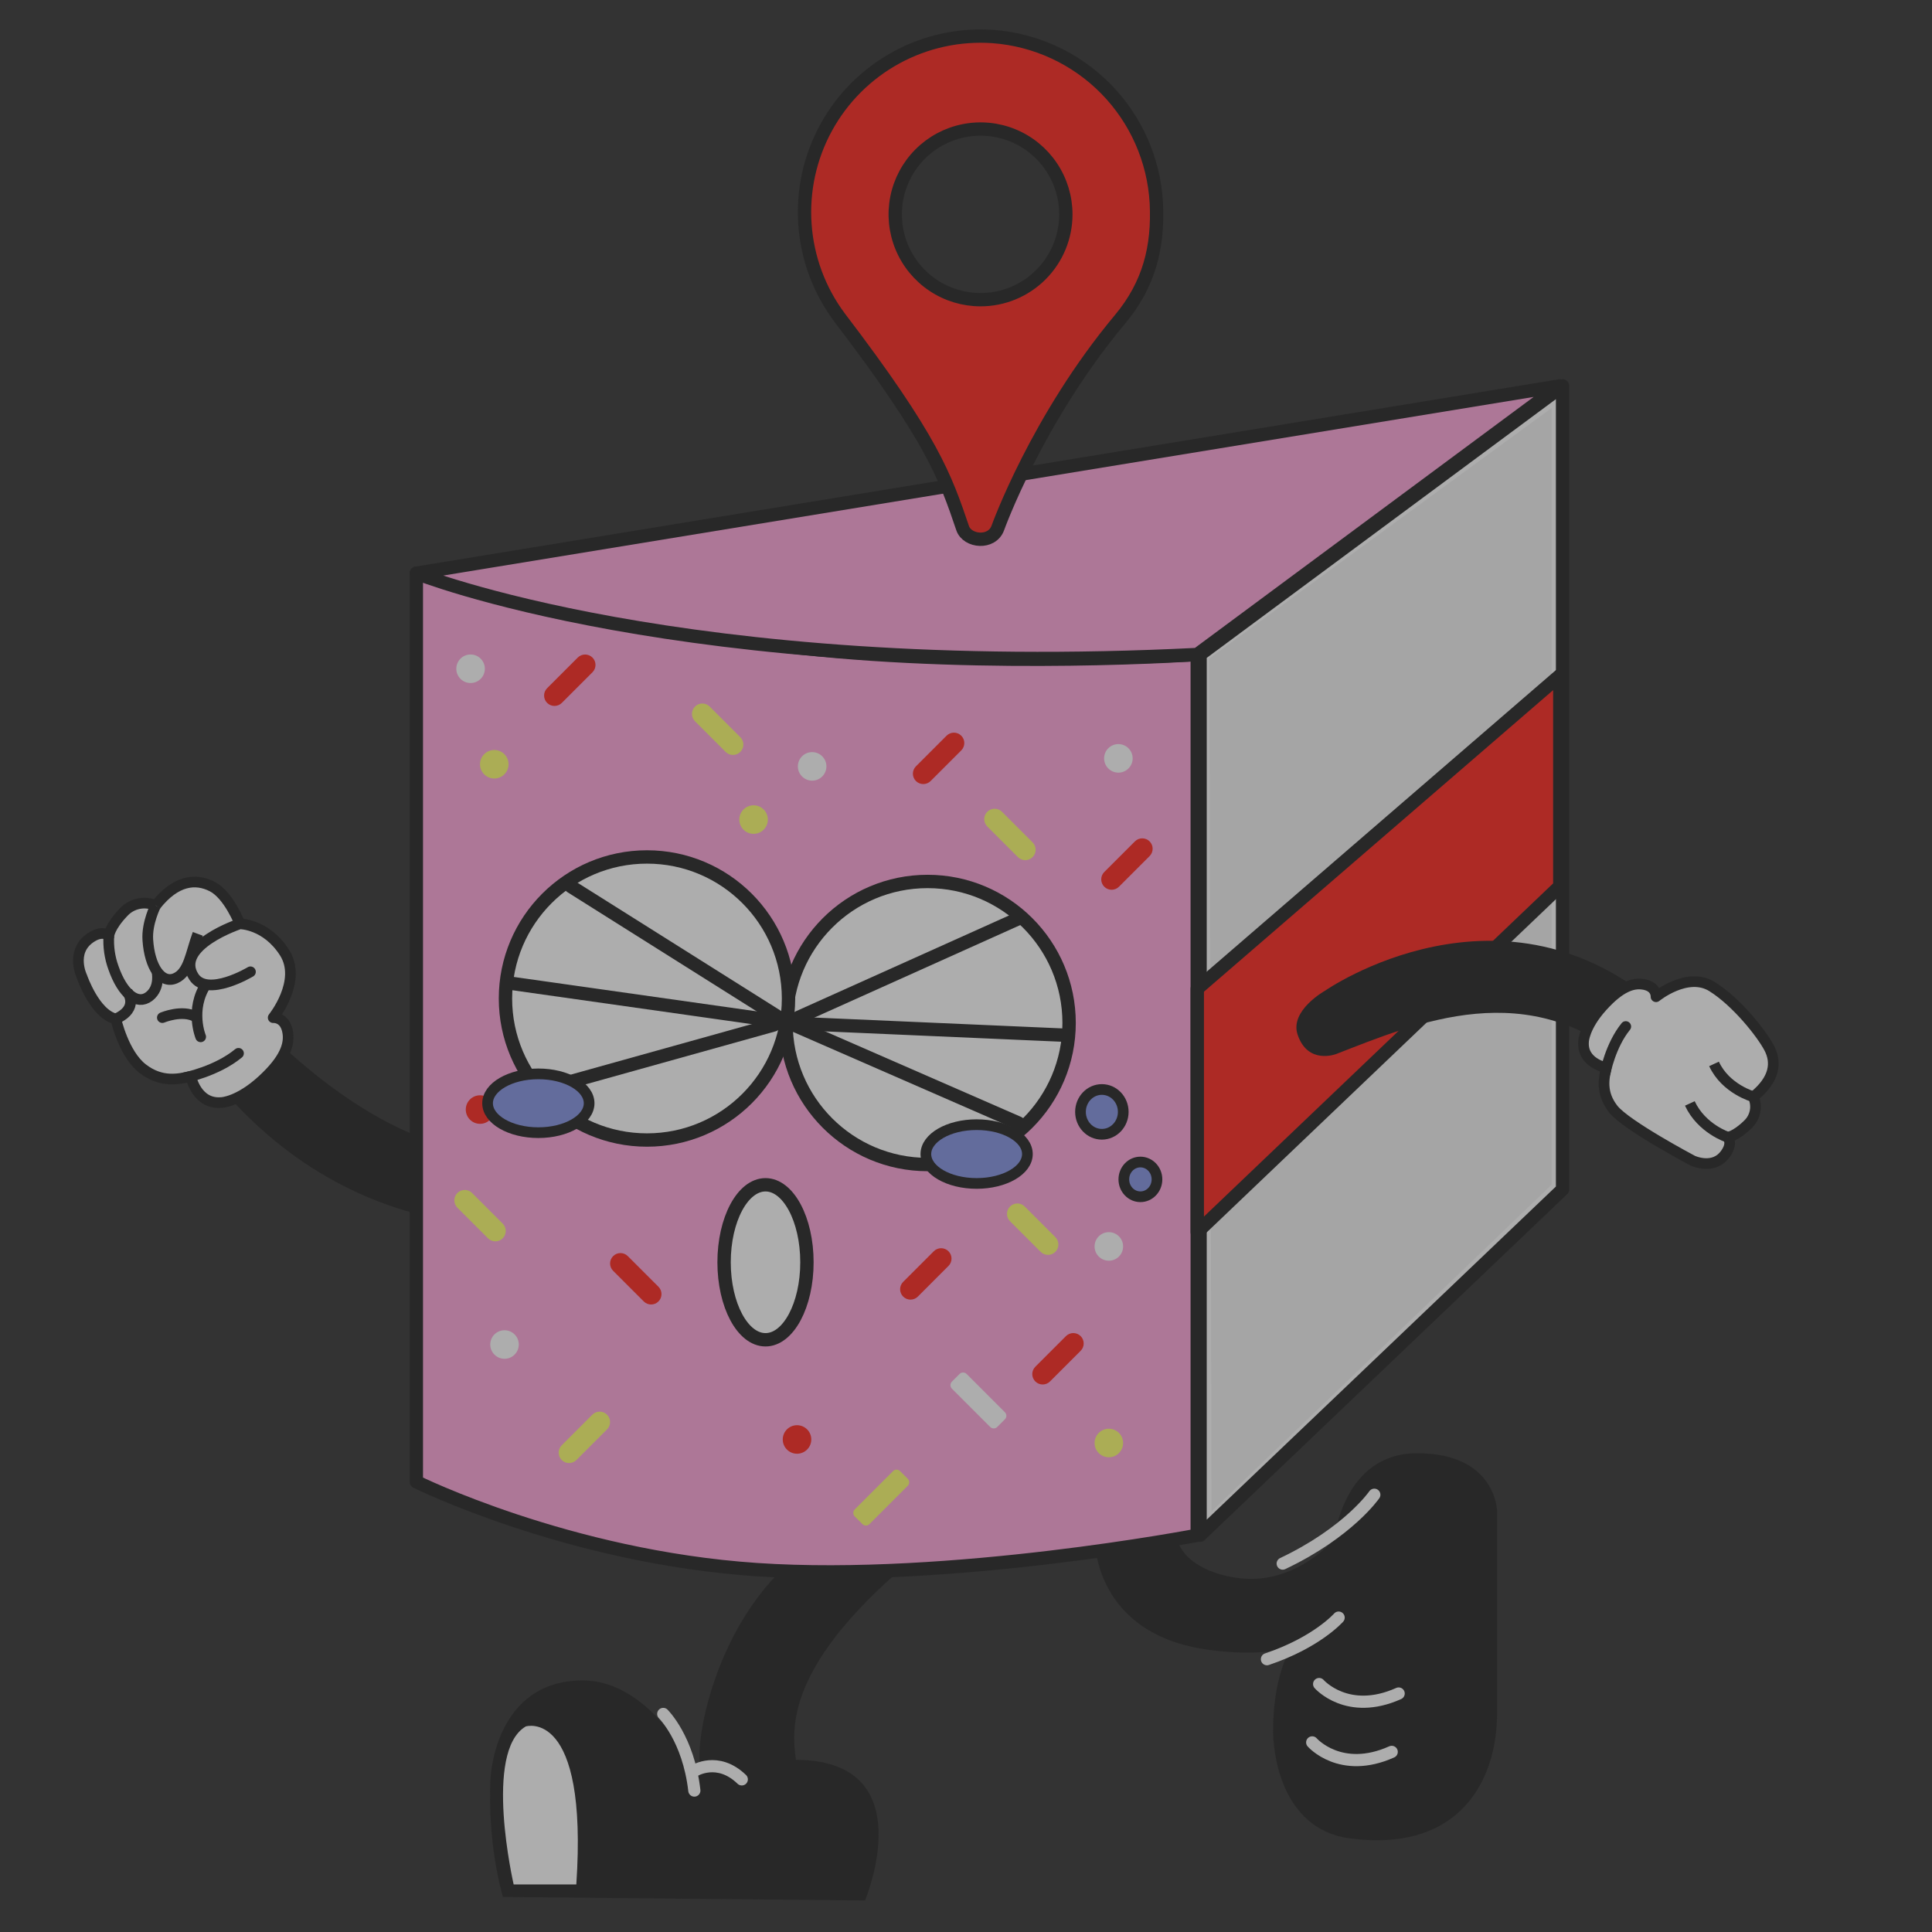 <svg width="120" height="120" viewBox="0 0 120 120" fill="none" xmlns="http://www.w3.org/2000/svg">
<rect x="0" y="0" width="120" height="120" fill="#333333" stroke="none"/>
<g style="mix-blend-mode:luminosity" opacity="0.6">
<path d="M16.614 64.103C23.681 70.958 30.027 72.93 35.869 71.089C35.869 71.089 38.036 70.706 38.368 73.101C38.66 75.197 36.377 75.704 36.377 75.704C36.377 75.704 23.954 79.023 14.125 68.027C14.125 68.027 15.414 66.05 16.614 64.103Z" fill="#222222"/>
<path d="M13.762 68.481C12.192 68.621 11.851 66.855 11.851 66.855C11.121 67.021 10.037 67.286 8.854 66.372C7.67 65.457 7.194 63.289 7.194 63.289C5.889 63.001 5.092 60.673 5.092 60.673C5.092 60.673 4.34 59.141 5.6 58.261C6.379 57.719 6.762 58.125 6.762 58.125C6.762 58.125 6.797 57.568 7.692 56.641C7.94 56.379 8.263 56.2 8.618 56.128C8.972 56.056 9.339 56.096 9.67 56.241C10.924 54.653 12.16 54.538 13.184 55.065C14.208 55.591 14.902 57.38 14.902 57.38C14.902 57.38 16.524 57.38 17.666 59.154C18.808 60.929 16.969 63.208 16.969 63.208C16.969 63.208 17.754 63.138 17.885 64.204C17.966 64.879 17.719 65.779 16.305 67.082C14.823 68.448 13.762 68.481 13.762 68.481Z" fill="white" stroke="#222222" stroke-width="0.664" stroke-linejoin="round"/>
<path d="M12.464 64.398C12.464 64.398 11.763 62.695 12.811 61.113L12.464 64.398Z" fill="white"/>
<path d="M12.464 64.398C12.464 64.398 11.763 62.695 12.811 61.113" stroke="#222222" stroke-width="0.664" stroke-miterlimit="10" stroke-linecap="round"/>
<path d="M15.556 60.361C15.556 60.361 12.884 61.968 12.04 60.672C10.782 58.736 14.9 57.38 14.9 57.38" fill="white"/>
<path d="M15.556 60.361C15.556 60.361 12.884 61.968 12.04 60.672C10.782 58.736 14.9 57.38 14.9 57.38" stroke="#222222" stroke-width="0.664" stroke-miterlimit="10" stroke-linecap="round"/>
<path d="M9.669 56.241C9.669 56.241 9.112 57.33 9.181 58.376C9.293 60.086 10.037 61.131 10.889 60.766C11.74 60.401 11.836 59.221 12.286 58.004" fill="white"/>
<path d="M9.669 56.241C9.669 56.241 9.112 57.33 9.181 58.376C9.293 60.086 10.037 61.131 10.889 60.766C11.74 60.401 11.836 59.221 12.286 58.004" stroke="#222222" stroke-width="0.664" stroke-miterlimit="10"/>
<path d="M6.76 58.126C6.718 58.802 6.816 59.48 7.048 60.117C7.615 61.736 8.526 62.458 9.262 61.894C9.997 61.329 9.742 60.305 9.742 60.305" stroke="#222222" stroke-width="0.664" stroke-miterlimit="10"/>
<path d="M7.19 63.289C8.669 62.625 7.924 61.629 7.924 61.629L7.19 63.289Z" fill="white"/>
<path d="M7.19 63.289C8.669 62.625 7.924 61.629 7.924 61.629" stroke="#222222" stroke-width="0.664" stroke-miterlimit="10"/>
<path d="M10.084 63.205C10.084 63.205 11.325 62.682 12.157 63.157L10.084 63.205Z" fill="white"/>
<path d="M10.084 63.205C10.084 63.205 11.325 62.682 12.157 63.157" stroke="#222222" stroke-width="0.664" stroke-miterlimit="10" stroke-linecap="round"/>
<path d="M11.494 66.934C11.494 66.934 13.46 66.543 14.814 65.424" stroke="#222222" stroke-width="0.664" stroke-miterlimit="10" stroke-linecap="round"/>
<path d="M49.439 109.304C49.199 107.463 48.643 103.38 57.096 96.52L50.361 96C44.528 100.017 43.112 108.113 43.499 109.762L43.121 109.986C43.121 109.986 40.52 104.374 36.193 104.374C30.711 104.374 30.467 110.423 30.467 110.423C30.467 110.423 30.193 114.096 31.235 117.826L53.73 118.043C53.73 118.043 57.399 109.332 49.439 109.304Z" fill="#222222"/>
<path d="M31.904 117.045C31.904 117.045 29.999 108.777 32.66 107.231C32.66 107.231 36.537 106.034 35.796 117.045H31.904Z" fill="white"/>
<path d="M43.127 111.215C42.76 107.991 41.195 106.456 41.195 106.456" stroke="white" stroke-width="0.756" stroke-miterlimit="10" stroke-linecap="round"/>
<path d="M43.127 109.987C43.127 109.987 44.573 109.07 46.074 110.52" stroke="white" stroke-width="0.756" stroke-miterlimit="10" stroke-linecap="round"/>
<path d="M68 95.633C68 95.633 67.909 101.533 75.117 102.482C82.325 103.431 82.376 100.053 82.376 100.053C82.376 100.053 79.072 101.283 79.072 107.544C79.072 108.57 79.435 113.618 83.865 114.192C90.652 115.073 92.988 110.601 92.988 106.41V93.832C92.988 93.832 92.916 90.261 88.02 90.261C83.402 90.261 82.869 95.61 82.869 95.61C82.869 95.61 80.495 98.446 76.992 98.024C74.913 97.771 73.062 96.767 72.996 94.962L68 95.633Z" fill="#222222"/>
<path d="M85.361 92.841C85.361 92.841 83.76 95.177 79.671 97.117" stroke="white" stroke-width="0.756" stroke-miterlimit="10" stroke-linecap="round"/>
<path d="M83.145 100.472C83.145 100.472 81.796 102.013 78.692 103.056" stroke="white" stroke-width="0.756" stroke-miterlimit="10" stroke-linecap="round"/>
<path d="M81.934 104.599C81.934 104.599 83.692 106.612 86.873 105.187" stroke="white" stroke-width="0.756" stroke-linecap="round" stroke-linejoin="round"/>
<path d="M81.503 108.223C81.503 108.223 83.261 110.238 86.442 108.812" stroke="white" stroke-width="0.756" stroke-linecap="round" stroke-linejoin="round"/>
<path d="M25.859 35.602C25.859 35.602 37.959 38.962 49.75 40.25C61.54 41.538 74.363 40.653 74.363 40.653V95.359C74.363 95.359 59.049 98.305 47.003 97.493C35.279 96.705 25.859 92.036 25.859 92.036V35.602Z" fill="white"/>
<path d="M25.859 35.602C25.859 35.602 37.959 38.962 49.75 40.25C61.54 41.538 74.363 40.653 74.363 40.653V95.359C74.363 95.359 59.049 98.305 47.003 97.493C35.279 96.705 25.859 92.036 25.859 92.036V35.602Z" fill="#FF5CBE" fill-opacity="0.55"/>
<path d="M25.859 35.602C25.859 35.602 37.959 38.962 49.75 40.25C61.54 41.538 74.363 40.653 74.363 40.653V95.359C74.363 95.359 59.049 98.305 47.003 97.493C35.279 96.705 25.859 92.036 25.859 92.036V35.602Z" stroke="#222222" stroke-width="0.83" stroke-linejoin="round"/>
<path d="M74.363 40.653L96.881 23.968L25.859 35.602C25.859 35.602 42.38 42.25 74.363 40.653Z" fill="white"/>
<path d="M74.363 40.653L96.881 23.968L25.859 35.602C25.859 35.602 42.38 42.25 74.363 40.653Z" fill="#FF5CBE" fill-opacity="0.55"/>
<path d="M74.363 40.653L96.881 23.968L25.859 35.602C25.859 35.602 42.38 42.25 74.363 40.653Z" stroke="#222222" stroke-width="0.83" stroke-linejoin="round"/>
<path d="M97.055 23.968L74.537 40.653V95.357L97.055 73.874V23.968Z" fill="white" stroke="#222222" stroke-width="0.83" stroke-linejoin="round"/>
<path d="M96.377 25.34L75.115 40.9L75.249 93.878L96.377 73.581V25.34Z" fill="#F2F2F2"/>
<path d="M96.881 41.961L74.365 61.407V76.532L96.881 55.048V41.961Z" fill="#FF251D" stroke="#222222" stroke-width="0.83" stroke-linejoin="round"/>
<path d="M63.647 74.938C63.395 74.686 62.986 74.686 62.734 74.939C62.482 75.191 62.482 75.599 62.734 75.852L64.637 77.754C64.889 78.006 65.298 78.006 65.55 77.754C65.802 77.502 65.802 77.093 65.55 76.841L63.647 74.938Z" fill="#FBFF6C"/>
<path d="M58.912 78.63C59.164 78.378 59.164 77.969 58.912 77.717C58.66 77.465 58.251 77.465 57.999 77.717L56.096 79.62C55.844 79.872 55.844 80.28 56.096 80.533C56.349 80.785 56.757 80.785 57.01 80.533L58.912 78.63Z" fill="#FF251D"/>
<path d="M59.706 46.608C59.958 46.356 59.958 45.947 59.706 45.695C59.454 45.443 59.045 45.443 58.793 45.695L56.89 47.598C56.638 47.85 56.638 48.259 56.89 48.511C57.142 48.763 57.551 48.763 57.803 48.511L59.706 46.608Z" fill="#FF251D"/>
<path d="M29.322 74.099C29.069 73.846 28.661 73.846 28.408 74.099C28.156 74.351 28.156 74.76 28.408 75.012L30.311 76.914C30.563 77.166 30.972 77.167 31.224 76.914C31.476 76.662 31.476 76.253 31.224 76.001L29.322 74.099Z" fill="#FBFF6C"/>
<path d="M33.983 42.745C33.731 42.997 33.731 43.406 33.983 43.658C34.235 43.91 34.644 43.91 34.896 43.658L36.799 41.755C37.051 41.503 37.051 41.094 36.799 40.842C36.546 40.59 36.138 40.59 35.885 40.842L33.983 42.745Z" fill="#FF251D"/>
<path d="M30.701 48.355C31.19 48.355 31.587 47.958 31.587 47.469C31.587 46.979 31.19 46.583 30.701 46.583C30.211 46.583 29.814 46.979 29.814 47.469C29.814 47.958 30.211 48.355 30.701 48.355Z" fill="#FBFF6C"/>
<path d="M46.807 51.791C47.296 51.791 47.693 51.395 47.693 50.905C47.693 50.415 47.296 50.019 46.807 50.019C46.317 50.019 45.92 50.415 45.92 50.905C45.92 51.395 46.317 51.791 46.807 51.791Z" fill="#FBFF6C"/>
<path d="M29.816 69.803C30.306 69.803 30.702 69.406 30.702 68.916C30.702 68.427 30.306 68.03 29.816 68.03C29.326 68.03 28.93 68.427 28.93 68.916C28.93 69.406 29.326 69.803 29.816 69.803Z" fill="#FF251D"/>
<path d="M44.081 43.886C43.829 43.633 43.42 43.633 43.168 43.886C42.915 44.138 42.915 44.547 43.168 44.799L45.07 46.702C45.322 46.954 45.731 46.954 45.983 46.702C46.236 46.449 46.236 46.041 45.983 45.788L44.081 43.886Z" fill="#FBFF6C"/>
<path d="M50.444 48.488C50.933 48.488 51.33 48.091 51.33 47.602C51.33 47.112 50.933 46.715 50.444 46.715C49.954 46.715 49.557 47.112 49.557 47.602C49.557 48.091 49.954 48.488 50.444 48.488Z" fill="white"/>
<path d="M29.228 42.424C29.718 42.424 30.115 42.027 30.115 41.538C30.115 41.048 29.718 40.651 29.228 40.651C28.739 40.651 28.342 41.048 28.342 41.538C28.342 42.027 28.739 42.424 29.228 42.424Z" fill="white"/>
<path d="M39.985 80.835C40.237 81.088 40.646 81.088 40.898 80.835C41.15 80.583 41.15 80.174 40.898 79.922L38.995 78.02C38.743 77.767 38.334 77.767 38.082 78.02C37.83 78.272 37.83 78.681 38.082 78.933L39.985 80.835Z" fill="#FF251D"/>
<path d="M68.872 78.305C69.362 78.305 69.758 77.908 69.758 77.419C69.758 76.929 69.362 76.532 68.872 76.532C68.382 76.532 67.986 76.929 67.986 77.419C67.986 77.908 68.382 78.305 68.872 78.305Z" fill="white"/>
<path d="M62.234 50.421C61.982 50.169 61.573 50.169 61.321 50.421C61.069 50.673 61.069 51.082 61.321 51.334L63.224 53.237C63.476 53.489 63.885 53.489 64.137 53.237C64.389 52.984 64.389 52.576 64.137 52.324L62.234 50.421Z" fill="#FBFF6C"/>
<path d="M69.465 47.99C69.954 47.99 70.351 47.593 70.351 47.104C70.351 46.614 69.954 46.217 69.465 46.217C68.975 46.217 68.578 46.614 68.578 47.104C68.578 47.593 68.975 47.99 69.465 47.99Z" fill="white"/>
<path d="M71.404 53.173C71.656 52.921 71.656 52.512 71.404 52.26C71.151 52.008 70.743 52.008 70.491 52.26L68.588 54.162C68.336 54.415 68.336 54.823 68.588 55.076C68.84 55.328 69.249 55.328 69.501 55.076L71.404 53.173Z" fill="#FF251D"/>
<path d="M64.305 84.891C64.053 85.143 64.053 85.552 64.305 85.804C64.557 86.056 64.966 86.056 65.218 85.804L67.121 83.901C67.373 83.649 67.373 83.241 67.121 82.988C66.869 82.736 66.46 82.736 66.208 82.988L64.305 84.891Z" fill="#FF251D"/>
<path d="M34.888 89.771C34.636 90.023 34.636 90.432 34.888 90.684C35.14 90.936 35.549 90.936 35.801 90.684L37.704 88.781C37.956 88.529 37.956 88.12 37.704 87.868C37.452 87.616 37.043 87.616 36.791 87.868L34.888 89.771Z" fill="#FBFF6C"/>
<path d="M31.337 84.397C31.826 84.397 32.223 84 32.223 83.51C32.223 83.021 31.826 82.624 31.337 82.624C30.847 82.624 30.45 83.021 30.45 83.51C30.45 84 30.847 84.397 31.337 84.397Z" fill="white"/>
<path d="M59.601 85.339L59.124 85.816C59.004 85.936 59.004 86.132 59.124 86.252L61.504 88.632C61.624 88.752 61.82 88.752 61.94 88.632L62.417 88.155C62.537 88.034 62.537 87.839 62.417 87.719L60.038 85.339C59.917 85.219 59.721 85.219 59.601 85.339Z" fill="white"/>
<path d="M68.872 90.513C69.362 90.513 69.758 90.117 69.758 89.627C69.758 89.138 69.362 88.741 68.872 88.741C68.382 88.741 67.986 89.138 67.986 89.627C67.986 90.117 68.382 90.513 68.872 90.513Z" fill="#FBFF6C"/>
<path d="M56.382 91.849L55.905 91.373C55.785 91.252 55.589 91.252 55.469 91.373L53.089 93.752C52.969 93.872 52.969 94.068 53.089 94.188L53.566 94.665C53.687 94.785 53.882 94.785 54.003 94.665L56.382 92.286C56.502 92.165 56.502 91.97 56.382 91.849Z" fill="#FBFF6C"/>
<path d="M49.504 90.294C49.994 90.294 50.391 89.897 50.391 89.408C50.391 88.918 49.994 88.522 49.504 88.522C49.015 88.522 48.618 88.918 48.618 89.408C48.618 89.897 49.015 90.294 49.504 90.294Z" fill="#FF251D"/>
<path d="M47.547 83.216C48.968 83.216 50.12 81.061 50.12 78.403C50.12 75.744 48.968 73.589 47.547 73.589C46.126 73.589 44.974 75.744 44.974 78.403C44.974 81.061 46.126 83.216 47.547 83.216Z" fill="white" stroke="#222222" stroke-width="0.83" stroke-miterlimit="10" stroke-linecap="round"/>
<path d="M57.613 72.331C62.468 72.331 66.404 68.395 66.404 63.54C66.404 58.685 62.468 54.749 57.613 54.749C52.758 54.749 48.822 58.685 48.822 63.54C48.822 68.395 52.758 72.331 57.613 72.331Z" fill="white" stroke="#222222" stroke-width="0.83" stroke-linejoin="round"/>
<path d="M48.822 63.54L66.055 64.294" stroke="#222222" stroke-width="0.83" stroke-miterlimit="10" stroke-linecap="round"/>
<path d="M49.597 63.193L63.399 56.99" stroke="#222222" stroke-width="0.83" stroke-miterlimit="10" stroke-linecap="round"/>
<path d="M49.398 63.703L63.267 69.758" stroke="#222222" stroke-width="0.83" stroke-miterlimit="10" stroke-linecap="round"/>
<path d="M40.185 70.809C45.041 70.809 48.976 66.873 48.976 62.018C48.976 57.163 45.041 53.227 40.185 53.227C35.33 53.227 31.395 57.163 31.395 62.018C31.395 66.873 35.33 70.809 40.185 70.809Z" fill="white" stroke="#222222" stroke-width="0.83" stroke-linejoin="round"/>
<path d="M48.611 63.464L31.532 61.044" stroke="#222222" stroke-width="0.83" stroke-miterlimit="10" stroke-linecap="round"/>
<path d="M48.269 63.125L35.465 55.063" stroke="#222222" stroke-width="0.83" stroke-miterlimit="10" stroke-linecap="round"/>
<path d="M48.063 63.658L33.488 67.725" stroke="#222222" stroke-width="0.83" stroke-miterlimit="10" stroke-linecap="round"/>
<path d="M33.438 70.352C35.18 70.352 36.592 69.534 36.592 68.526C36.592 67.518 35.18 66.7 33.438 66.7C31.696 66.7 30.284 67.518 30.284 68.526C30.284 69.534 31.696 70.352 33.438 70.352Z" fill="#8392E2" stroke="#222222" stroke-width="0.664" stroke-miterlimit="10"/>
<path d="M60.66 73.506C62.402 73.506 63.814 72.689 63.814 71.68C63.814 70.672 62.402 69.855 60.66 69.855C58.919 69.855 57.507 70.672 57.507 71.68C57.507 72.689 58.919 73.506 60.66 73.506Z" fill="#8392E2" stroke="#222222" stroke-width="0.664" stroke-miterlimit="10"/>
<path d="M68.439 70.452C69.172 70.452 69.767 69.829 69.767 69.061C69.767 68.293 69.172 67.67 68.439 67.67C67.705 67.67 67.111 68.293 67.111 69.061C67.111 69.829 67.705 70.452 68.439 70.452Z" fill="#8392E2" stroke="#222222" stroke-width="0.664" stroke-miterlimit="10"/>
<path d="M70.832 74.333C71.401 74.333 71.862 73.85 71.862 73.254C71.862 72.658 71.401 72.175 70.832 72.175C70.264 72.175 69.803 72.658 69.803 73.254C69.803 73.85 70.264 74.333 70.832 74.333Z" fill="#8392E2" stroke="#222222" stroke-width="0.664" stroke-miterlimit="10"/>
<path d="M61.671 2.268C59.584 2.121 57.498 2.576 55.661 3.579C53.825 4.582 52.314 6.092 51.31 7.928C50.306 9.764 49.85 11.849 49.996 13.937C50.142 16.025 50.883 18.027 52.133 19.705C57.912 27.289 58.705 29.602 59.792 32.807C60.08 33.65 61.618 33.803 61.98 32.782C61.98 32.782 64.397 26.026 69.567 19.835C71.383 17.662 71.959 15.33 71.822 12.601C71.672 9.94 70.56 7.424 68.693 5.522C66.825 3.621 64.329 2.464 61.671 2.268ZM60.903 18.613C59.855 18.613 58.831 18.302 57.959 17.72C57.088 17.138 56.409 16.31 56.008 15.342C55.607 14.374 55.502 13.309 55.706 12.281C55.911 11.253 56.415 10.309 57.156 9.568C57.897 8.827 58.841 8.322 59.869 8.118C60.897 7.913 61.962 8.018 62.93 8.419C63.899 8.82 64.726 9.499 65.308 10.371C65.89 11.242 66.201 12.267 66.201 13.315C66.201 14.01 66.064 14.699 65.798 15.342C65.532 15.985 65.141 16.569 64.649 17.061C64.157 17.553 63.573 17.943 62.93 18.21C62.288 18.476 61.599 18.613 60.903 18.613Z" fill="#FF251D" stroke="#222222" stroke-width="0.83" stroke-miterlimit="10"/>
<path d="M101.452 66.269C95.036 60.439 87.899 63.566 82.994 65.467C82.994 65.467 81.229 66.159 80.595 64.257C80.097 62.763 82.295 61.538 82.295 61.538C82.295 61.538 93.376 53.799 103.367 62.763C103.367 62.763 102.38 64.532 101.452 66.269Z" fill="#222222"/>
<path d="M98.356 64.688C98.247 66.038 99.767 66.318 99.767 66.318C99.624 66.947 99.409 67.882 100.202 68.891C100.995 69.9 105.127 72.088 105.127 72.088C105.127 72.088 106.455 72.724 107.195 71.635C107.658 70.961 107.305 70.639 107.305 70.639C107.305 70.639 107.784 70.606 108.575 69.831C108.799 69.615 108.951 69.337 109.01 69.032C109.07 68.727 109.034 68.411 108.906 68.127C110.263 67.038 110.352 65.98 109.892 65.098C109.433 64.217 107.884 62.243 106.345 61.28C104.806 60.318 102.859 61.908 102.859 61.908C102.859 61.908 102.914 61.232 101.991 61.128C101.41 61.061 100.64 61.277 99.53 62.505C98.379 63.775 98.356 64.688 98.356 64.688Z" fill="white" stroke="#222222" stroke-width="0.664" stroke-linejoin="round"/>
<path d="M99.704 66.627C99.704 66.627 100.026 64.934 100.979 63.759" stroke="#222222" stroke-width="0.664" stroke-miterlimit="10" stroke-linecap="round"/>
<path d="M108.908 68.121C108.908 68.121 107.188 67.651 106.461 66.081L108.908 68.121Z" fill="white"/>
<path d="M108.908 68.121C108.908 68.121 107.188 67.651 106.461 66.081" stroke="#222222" stroke-width="0.664" stroke-linejoin="round"/>
<path d="M107.308 70.633C107.308 70.633 105.686 70.105 104.959 68.536L107.308 70.633Z" fill="white"/>
<path d="M107.308 70.633C107.308 70.633 105.686 70.105 104.959 68.536" stroke="#222222" stroke-width="0.664" stroke-linejoin="round"/>
</g>
</svg>
